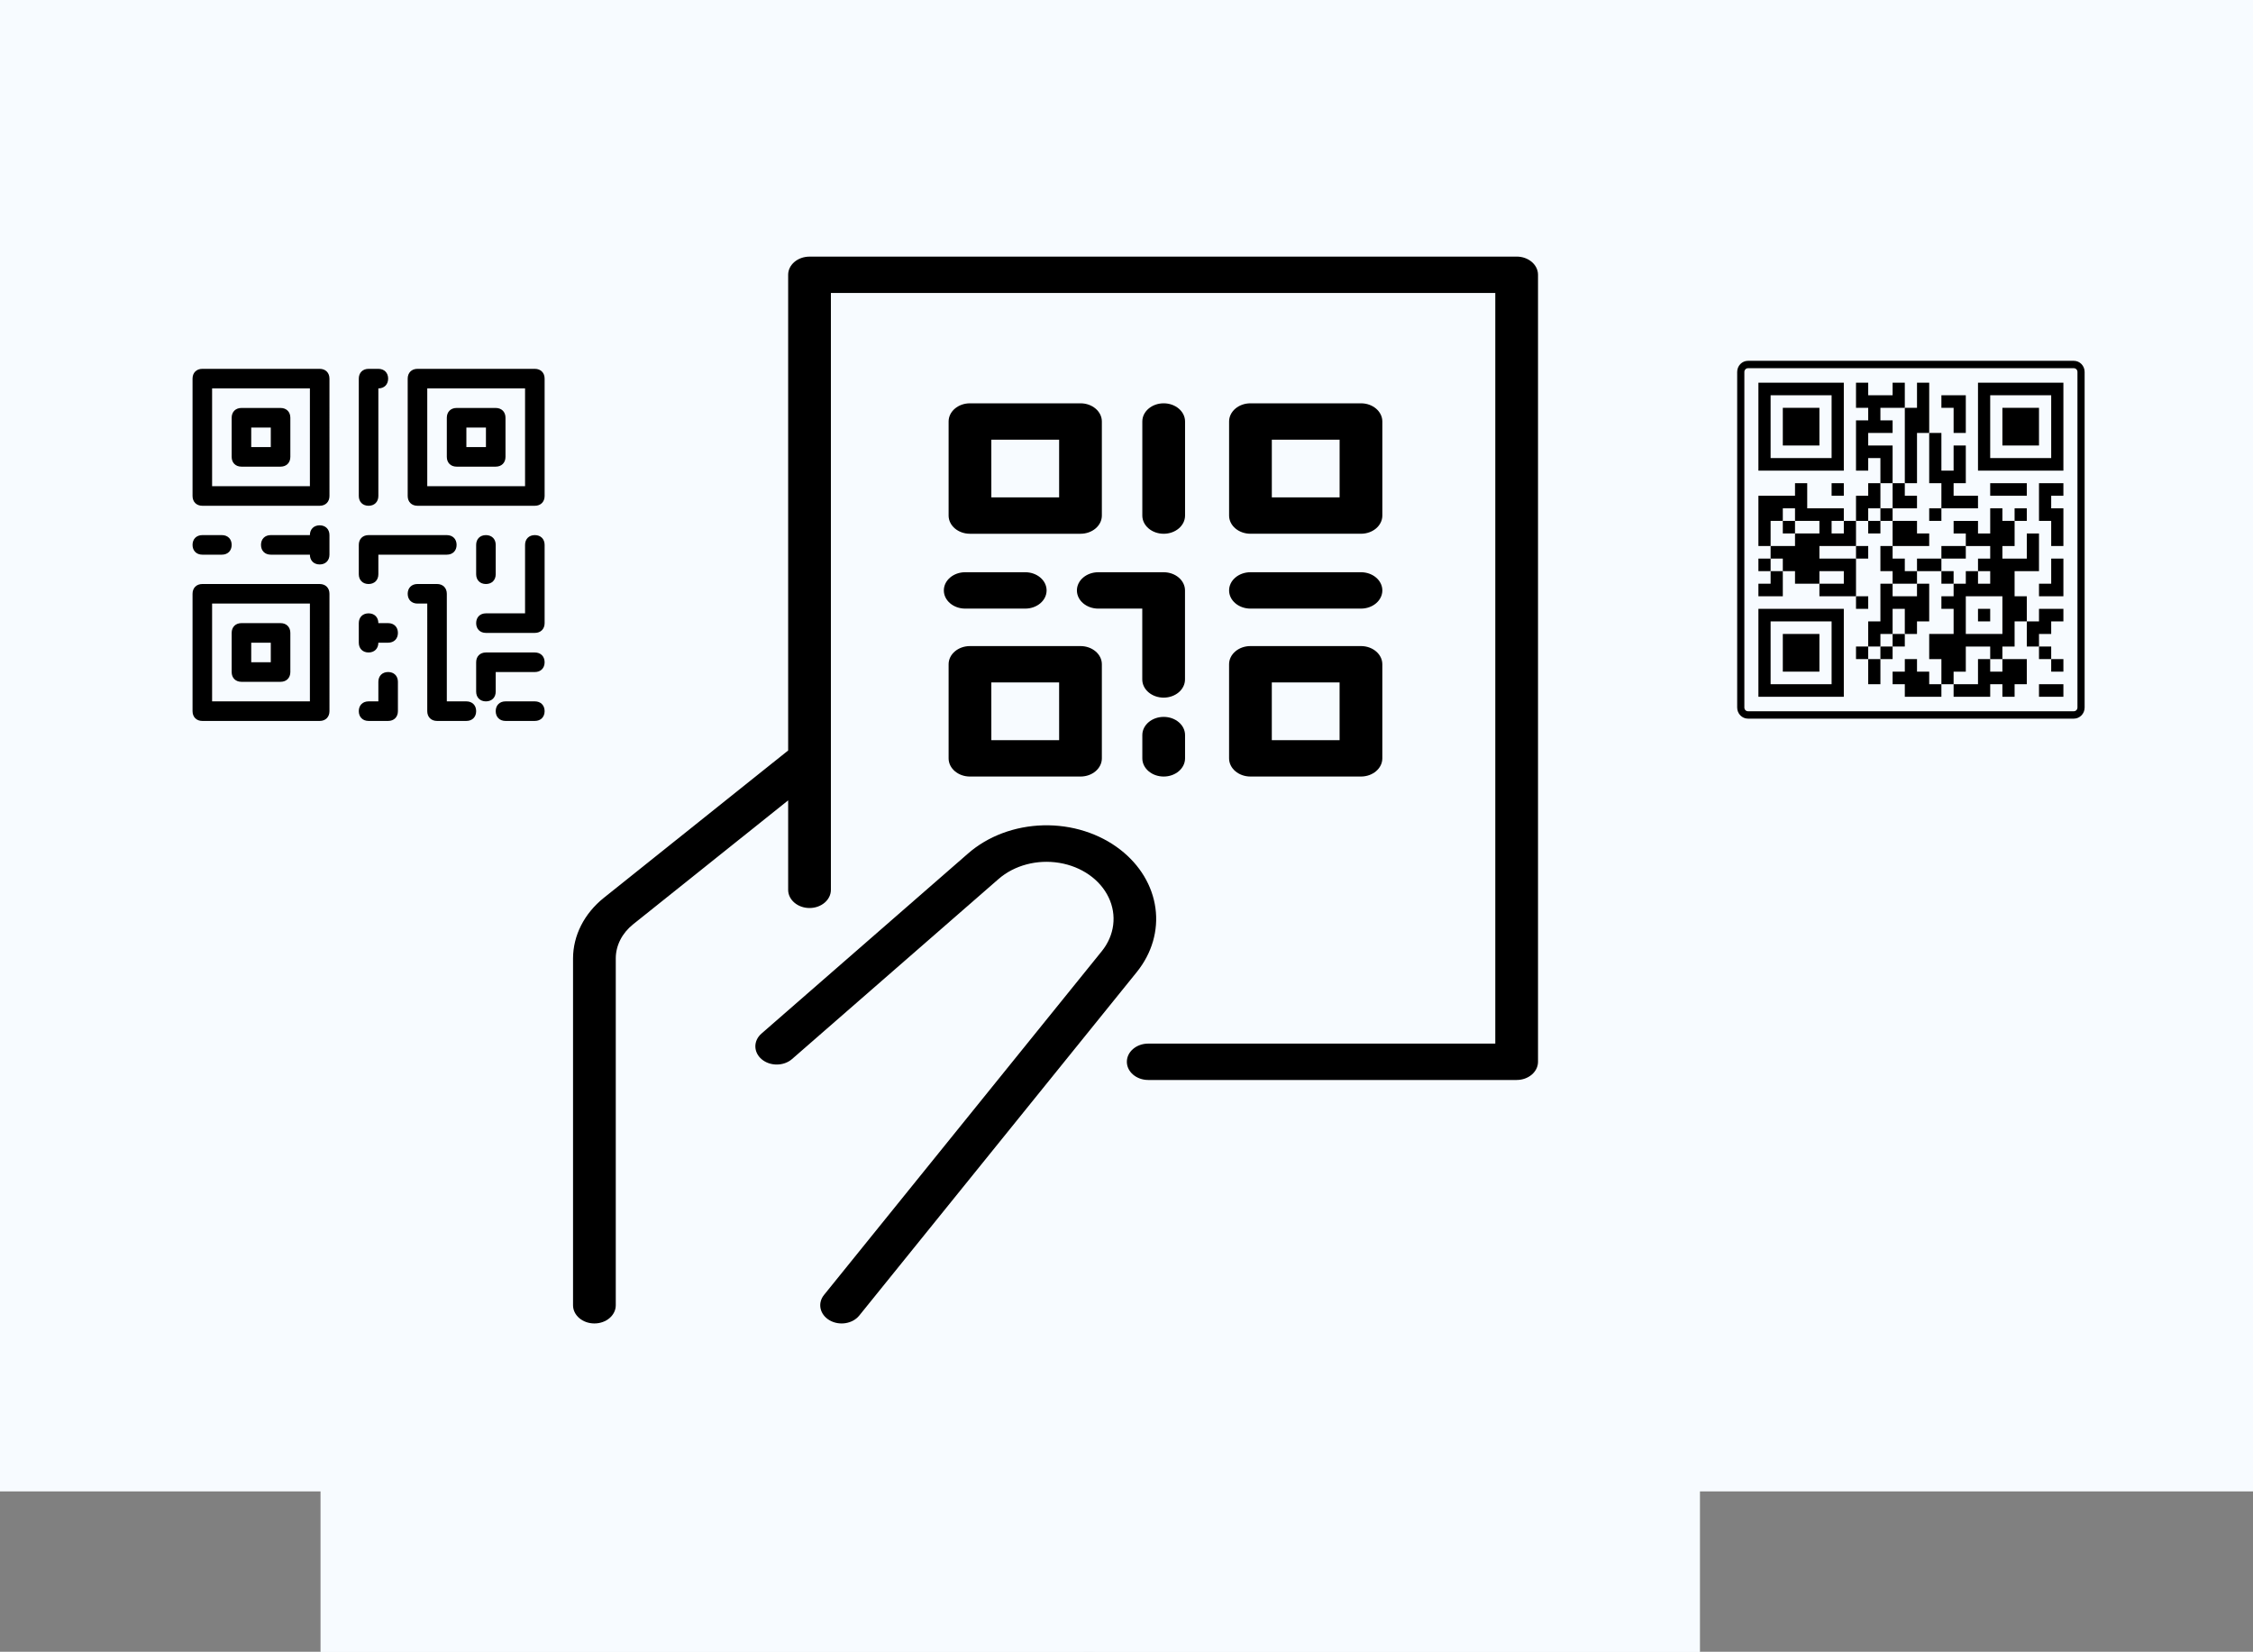 <svg width="281" height="206" viewBox="0 0 281 206" fill="none" xmlns="http://www.w3.org/2000/svg">
<rect x="0" y="0" width="281" height="206" fill="#808080" stroke="none"/>
<rect width="281" height="186" fill="#F7FBFF"/>
<g clip-path="url(#clip0_420_18)">
<path d="M39.872 46H25.235C24.503 46 24.015 46.488 24.015 47.22V61.857C24.015 62.589 24.503 63.077 25.235 63.077H39.872C40.604 63.077 41.092 62.589 41.092 61.857L41.091 47.22C41.091 46.488 40.604 46 39.872 46H39.872ZM38.652 60.637H26.454V48.439H38.652V60.637ZM30.114 58.198H34.993C35.725 58.198 36.213 57.71 36.213 56.978V52.099C36.213 51.367 35.725 50.879 34.993 50.879H30.114C29.382 50.879 28.894 51.367 28.894 52.099V56.978C28.894 57.71 29.382 58.198 30.114 58.198ZM31.334 53.319H33.773V55.758H31.334V53.319ZM39.872 72.835H25.235C24.503 72.835 24.015 73.323 24.015 74.055V88.692C24.015 89.424 24.503 89.912 25.235 89.912H39.872C40.604 89.912 41.092 89.424 41.092 88.692L41.091 74.055C41.091 73.323 40.604 72.835 39.872 72.835L39.872 72.835ZM38.652 87.472H26.454V75.274H38.652V87.472ZM30.114 85.032H34.993C35.725 85.032 36.213 84.544 36.213 83.812V78.933C36.213 78.201 35.725 77.713 34.993 77.713H30.114C29.382 77.713 28.894 78.201 28.894 78.933V83.812C28.894 84.545 29.382 85.032 30.114 85.032ZM31.334 80.154H33.773V82.593H31.334V80.154ZM66.706 46H52.069C51.337 46 50.849 46.488 50.849 47.22V61.857C50.849 62.589 51.337 63.077 52.069 63.077H66.706C67.438 63.077 67.926 62.589 67.926 61.857V47.22C67.926 46.488 67.438 46 66.706 46ZM65.487 60.637H53.289V48.439H65.487V60.637ZM56.948 58.198H61.827C62.559 58.198 63.047 57.71 63.047 56.978V52.099C63.047 51.367 62.559 50.879 61.827 50.879H56.948C56.216 50.879 55.728 51.367 55.728 52.099V56.978C55.728 57.71 56.216 58.198 56.948 58.198ZM58.168 53.319H60.608V55.758H58.168V53.319ZM24.015 67.956C24.015 67.224 24.503 66.736 25.234 66.736H27.674C28.406 66.736 28.894 67.224 28.894 67.956C28.894 68.688 28.406 69.175 27.674 69.175H25.234C24.503 69.175 24.015 68.688 24.015 67.956ZM49.629 78.933C49.629 79.665 49.141 80.153 48.41 80.153H47.19C47.19 80.885 46.702 81.373 45.97 81.373C45.238 81.373 44.75 80.885 44.75 80.153V77.714C44.75 76.982 45.238 76.494 45.97 76.494C46.702 76.494 47.19 76.982 47.19 77.714H48.41C49.141 77.714 49.629 78.202 49.629 78.933ZM44.75 71.615V67.956C44.75 67.224 45.238 66.736 45.97 66.736H55.728C56.46 66.736 56.948 67.224 56.948 67.956C56.948 68.688 56.46 69.175 55.728 69.175H47.19V71.615C47.19 72.347 46.702 72.835 45.97 72.835C45.238 72.835 44.75 72.347 44.75 71.615ZM44.75 61.857V47.22C44.75 46.488 45.238 46 45.97 46H47.19C47.922 46 48.41 46.488 48.41 47.22C48.41 47.952 47.922 48.44 47.19 48.44V61.857C47.19 62.589 46.702 63.077 45.97 63.077C45.238 63.076 44.75 62.589 44.75 61.857V61.857ZM67.926 67.956V77.714C67.926 78.445 67.438 78.933 66.706 78.933H60.608C59.876 78.933 59.388 78.445 59.388 77.714C59.388 76.982 59.876 76.494 60.608 76.494H65.487V67.955C65.487 67.223 65.975 66.735 66.707 66.735C67.438 66.736 67.926 67.224 67.926 67.956ZM67.926 82.593C67.926 83.325 67.438 83.813 66.706 83.813H61.827V86.252C61.827 86.984 61.339 87.472 60.607 87.472C59.875 87.472 59.387 86.984 59.387 86.252V82.593C59.387 81.861 59.875 81.373 60.607 81.373H66.706C67.438 81.373 67.926 81.861 67.926 82.593ZM41.091 66.736V69.175C41.091 69.907 40.603 70.395 39.871 70.395C39.139 70.395 38.651 69.907 38.651 69.175H33.772C33.04 69.175 32.552 68.687 32.552 67.955C32.552 67.223 33.04 66.735 33.772 66.735H38.651C38.651 66.003 39.139 65.515 39.871 65.515C40.603 65.516 41.091 66.004 41.091 66.736ZM49.629 85.032V88.691C49.629 89.423 49.141 89.911 48.41 89.911H45.97C45.238 89.911 44.75 89.423 44.75 88.691C44.75 87.959 45.238 87.471 45.97 87.471H47.19V85.032C47.19 84.3 47.678 83.812 48.41 83.812C49.141 83.812 49.629 84.3 49.629 85.032ZM59.387 88.691C59.387 89.423 58.899 89.911 58.167 89.911H54.508C53.776 89.911 53.288 89.423 53.288 88.691L53.289 75.274H52.069C51.337 75.274 50.849 74.786 50.849 74.054C50.849 73.322 51.337 72.834 52.069 72.834H54.508C55.24 72.834 55.728 73.322 55.728 74.054V87.471H58.167C58.9 87.472 59.387 87.959 59.387 88.691H59.387ZM67.926 88.691C67.926 89.423 67.438 89.911 66.706 89.911H63.047C62.315 89.911 61.827 89.423 61.827 88.691C61.827 87.959 62.315 87.471 63.047 87.471H66.706C67.438 87.472 67.926 87.959 67.926 88.691ZM59.387 71.615V67.956C59.387 67.224 59.875 66.736 60.607 66.736C61.339 66.736 61.827 67.224 61.827 67.956V71.615C61.827 72.347 61.339 72.835 60.607 72.835C59.875 72.835 59.387 72.347 59.387 71.615Z" fill="black"/>
</g>
<path d="M134.762 50.299H120.977C119.505 50.299 118.313 51.315 118.313 52.567V64.3V64.299C118.313 65.552 119.505 66.568 120.977 66.568H134.762C136.233 66.568 137.426 65.552 137.426 64.299V52.567C137.426 51.315 136.233 50.299 134.762 50.299V50.299ZM132.098 62.032H123.643L123.641 54.835H132.097L132.098 62.032Z" fill="black"/>
<path d="M155.961 66.566H169.744C171.216 66.566 172.409 65.55 172.409 64.298V52.568C172.409 51.315 171.216 50.299 169.744 50.299H155.961C154.489 50.299 153.296 51.315 153.296 52.568V64.301V64.299C153.297 65.551 154.491 66.566 155.961 66.566V66.566ZM158.625 54.833H167.08V62.03H158.625V54.833Z" fill="black"/>
<path d="M134.762 80.576H120.977C119.505 80.576 118.313 81.591 118.313 82.843V94.579C118.313 95.83 119.505 96.846 120.977 96.846H134.762C136.233 96.846 137.426 95.83 137.426 94.579V82.843C137.426 81.591 136.233 80.576 134.762 80.576ZM132.098 92.31H123.643L123.641 85.112H132.097L132.098 92.31Z" fill="black"/>
<path d="M153.294 94.578C153.294 95.829 154.487 96.845 155.959 96.845H169.741C171.213 96.845 172.407 95.829 172.407 94.578V82.843C172.407 81.591 171.213 80.575 169.741 80.575H155.959C154.487 80.575 153.294 81.591 153.294 82.843V94.578ZM158.623 85.111H167.077V92.309H158.623V85.111Z" fill="black"/>
<path d="M147.803 64.298V52.567C147.803 51.314 146.609 50.299 145.137 50.299C143.667 50.299 142.473 51.314 142.473 52.567V64.3V64.299C142.473 65.552 143.667 66.568 145.137 66.568C146.609 66.568 147.803 65.552 147.803 64.299V64.298Z" fill="black"/>
<path d="M155.961 75.902H169.744C171.216 75.902 172.409 74.887 172.409 73.634C172.409 72.382 171.216 71.366 169.744 71.366H155.961C154.489 71.366 153.296 72.382 153.296 73.634C153.296 74.887 154.489 75.902 155.961 75.902Z" fill="black"/>
<path d="M145.138 89.407C143.667 89.407 142.474 90.422 142.474 91.675V94.578C142.474 95.83 143.667 96.846 145.138 96.846C146.61 96.846 147.803 95.83 147.803 94.578V91.675C147.803 90.422 146.61 89.407 145.138 89.407Z" fill="black"/>
<path d="M134.315 73.634C134.315 74.887 135.508 75.903 136.98 75.903H142.467V84.738V84.737C142.467 85.99 143.66 87.005 145.132 87.005C146.603 87.005 147.796 85.99 147.796 84.737V73.634C147.796 72.383 146.603 71.367 145.132 71.367H136.98C135.508 71.367 134.315 72.383 134.315 73.634L134.315 73.634Z" fill="black"/>
<path d="M120.383 75.902H127.869C129.341 75.902 130.534 74.887 130.534 73.634C130.534 72.382 129.341 71.366 127.869 71.366H120.383C118.911 71.366 117.719 72.382 117.719 73.634C117.719 74.887 118.911 75.902 120.383 75.902Z" fill="black"/>
<path d="M189.161 32.005H100.967C99.495 32.005 98.301 33.019 98.301 34.272V93.595L75.313 111.971C72.866 113.934 71.476 116.669 71.471 119.531V162.786C71.471 164.039 72.664 165.054 74.136 165.054C75.607 165.054 76.8 164.039 76.8 162.786V119.526C76.803 117.916 77.586 116.379 78.963 115.275L98.301 99.817V110.975C98.301 112.227 99.495 113.243 100.967 113.243C102.437 113.243 103.631 112.227 103.631 110.975V36.536H186.496V130.153H143.209C141.738 130.153 140.545 131.169 140.545 132.421C140.545 133.673 141.738 134.689 143.209 134.689H189.16C190.632 134.689 191.825 133.673 191.825 132.421V34.267C191.825 33.015 190.632 32 189.16 32L189.161 32.005Z" fill="black"/>
<path d="M139.736 105.974C137.117 103.933 133.667 102.842 130.118 102.931C126.569 103.021 123.2 104.284 120.728 106.453L94.971 128.905C93.941 129.802 93.959 131.239 95.012 132.116C96.065 132.992 97.753 132.977 98.784 132.081L124.545 109.622C126.514 107.908 129.365 107.153 132.129 107.613C134.894 108.073 137.201 109.686 138.265 111.906C139.331 114.125 139.013 116.652 137.418 118.628L102.772 161.5C101.938 162.533 102.246 163.946 103.459 164.656C104.672 165.366 106.332 165.104 107.166 164.072L141.806 121.2V121.199C143.672 118.874 144.491 116.054 144.11 113.257C143.73 110.46 142.177 107.874 139.736 105.974L139.736 105.974Z" fill="black"/>
<path d="M48.784 196.504C48.477 196.639 48.156 196.74 47.823 196.808C47.492 196.877 47.145 196.913 46.782 196.913C45.704 196.913 44.85 196.658 44.219 196.145C43.587 195.631 43.273 194.934 43.273 194.057C43.273 193.177 43.587 192.481 44.219 191.969C44.85 191.454 45.704 191.197 46.782 191.197C47.145 191.197 47.492 191.233 47.823 191.302C48.156 191.37 48.477 191.471 48.784 191.606V192.745C48.473 192.568 48.167 192.437 47.867 192.353C47.566 192.268 47.249 192.226 46.916 192.226C46.321 192.226 45.852 192.39 45.513 192.716C45.172 193.039 45.002 193.486 45.002 194.057C45.002 194.626 45.172 195.073 45.513 195.399C45.852 195.722 46.321 195.884 46.916 195.884C47.249 195.884 47.566 195.844 47.867 195.761C48.167 195.677 48.473 195.545 48.784 195.365V196.504Z" fill="black"/>
<path d="M53.707 193.8C53.568 193.747 53.431 193.707 53.295 193.681C53.163 193.654 53.029 193.639 52.894 193.639C52.494 193.639 52.187 193.749 51.972 193.968C51.757 194.186 51.65 194.496 51.65 194.901V196.807H50.099V192.673H51.65V193.352C51.848 193.082 52.076 192.886 52.334 192.762C52.594 192.635 52.905 192.572 53.266 192.572C53.318 192.572 53.375 192.575 53.434 192.58C53.496 192.584 53.586 192.591 53.702 192.602L53.707 193.8Z" fill="black"/>
<path d="M59.327 194.728V195.107H55.694C55.733 195.417 55.864 195.65 56.09 195.803C56.314 195.959 56.63 196.036 57.037 196.036C57.364 196.036 57.697 195.995 58.038 195.913C58.381 195.829 58.733 195.704 59.094 195.538V196.554C58.727 196.673 58.36 196.761 57.993 196.82C57.627 196.881 57.26 196.913 56.893 196.913C56.013 196.913 55.329 196.723 54.841 196.343C54.355 195.964 54.112 195.431 54.112 194.745C54.112 194.07 54.352 193.54 54.831 193.154C55.309 192.766 55.967 192.572 56.804 192.572C57.567 192.572 58.178 192.769 58.638 193.163C59.096 193.554 59.327 194.076 59.327 194.728L59.327 194.728ZM57.73 194.289C57.73 194.039 57.644 193.838 57.473 193.686C57.301 193.532 57.076 193.454 56.799 193.454C56.498 193.454 56.254 193.525 56.065 193.669C55.877 193.812 55.759 194.019 55.713 194.289H57.73Z" fill="black"/>
<path d="M62.678 194.947C62.353 194.947 62.109 194.994 61.945 195.086C61.782 195.179 61.702 195.317 61.702 195.5C61.702 195.668 61.767 195.801 61.9 195.896C62.031 195.989 62.214 196.036 62.445 196.036C62.739 196.036 62.986 195.947 63.184 195.77C63.385 195.59 63.486 195.367 63.486 195.099V194.947L62.678 194.947ZM65.047 194.449V196.808H63.486V196.196C63.278 196.447 63.042 196.629 62.782 196.744C62.521 196.856 62.204 196.913 61.831 196.913C61.328 196.913 60.92 196.79 60.606 196.542C60.292 196.292 60.136 195.967 60.136 195.567C60.136 195.084 60.33 194.73 60.72 194.504C61.113 194.276 61.729 194.162 62.569 194.162H63.486V194.057C63.486 193.849 63.388 193.697 63.194 193.601C62.998 193.503 62.696 193.454 62.287 193.454C61.952 193.454 61.642 193.482 61.355 193.538C61.07 193.595 60.806 193.679 60.562 193.791V192.783C60.891 192.715 61.223 192.664 61.558 192.627C61.895 192.591 62.232 192.572 62.569 192.572C63.444 192.572 64.076 192.72 64.462 193.015C64.852 193.308 65.047 193.786 65.047 194.449L65.047 194.449Z" fill="black"/>
<path d="M68.191 191.501V192.673H69.792V193.618H68.191V195.373C68.191 195.565 68.236 195.694 68.325 195.761C68.414 195.829 68.59 195.863 68.855 195.863H69.653V196.808H68.325C67.71 196.808 67.274 196.7 67.016 196.483C66.761 196.263 66.635 195.894 66.635 195.373V193.618H65.866V192.673H66.635V191.501H68.191Z" fill="black"/>
<path d="M75.59 194.728V195.107H71.957C71.996 195.417 72.128 195.65 72.353 195.803C72.578 195.959 72.894 196.036 73.3 196.036C73.627 196.036 73.96 195.995 74.301 195.913C74.644 195.829 74.996 195.704 75.357 195.538V196.554C74.99 196.673 74.623 196.761 74.257 196.82C73.89 196.881 73.523 196.913 73.156 196.913C72.276 196.913 71.592 196.723 71.104 196.343C70.618 195.964 70.376 195.431 70.376 194.745C70.376 194.07 70.615 193.54 71.094 193.154C71.573 192.766 72.231 192.572 73.067 192.572C73.83 192.572 74.441 192.769 74.901 193.163C75.359 193.554 75.59 194.076 75.59 194.728L75.59 194.728ZM73.994 194.289C73.994 194.039 73.907 193.838 73.736 193.686C73.564 193.532 73.34 193.454 73.062 193.454C72.761 193.454 72.517 193.525 72.328 193.669C72.14 193.812 72.022 194.019 71.977 194.289H73.994Z" fill="black"/>
<path d="M80.067 193.277V191.062H81.628V196.807H80.067V196.208C79.855 196.453 79.621 196.632 79.363 196.744C79.105 196.856 78.805 196.913 78.466 196.913C77.867 196.913 77.376 196.71 76.994 196.305C76.609 195.9 76.419 195.381 76.419 194.745C76.419 194.106 76.609 193.584 76.994 193.179C77.376 192.774 77.867 192.572 78.466 192.572C78.803 192.572 79.1 192.63 79.358 192.745C79.618 192.861 79.855 193.038 80.067 193.276V193.277ZM79.046 195.955C79.375 195.955 79.628 195.853 79.804 195.647C79.979 195.44 80.067 195.139 80.067 194.745C80.067 194.351 79.979 194.052 79.804 193.846C79.628 193.638 79.375 193.534 79.046 193.534C78.715 193.534 78.462 193.638 78.287 193.846C78.111 194.052 78.025 194.351 78.025 194.745C78.025 195.139 78.111 195.44 78.287 195.647C78.462 195.853 78.715 195.955 79.046 195.955Z" fill="black"/>
<path d="M88.799 195.955C89.132 195.955 89.386 195.853 89.562 195.647C89.736 195.44 89.824 195.139 89.824 194.745C89.824 194.351 89.736 194.052 89.562 193.846C89.386 193.638 89.132 193.534 88.799 193.534C88.464 193.534 88.209 193.638 88.03 193.846C87.854 194.055 87.767 194.354 87.767 194.745C87.767 195.136 87.854 195.435 88.03 195.643C88.209 195.852 88.464 195.955 88.799 195.955V195.955ZM87.767 193.276C87.982 193.038 88.219 192.861 88.476 192.745C88.737 192.63 89.036 192.572 89.373 192.572C89.974 192.572 90.466 192.774 90.85 193.179C91.233 193.584 91.425 194.106 91.425 194.745C91.425 195.381 91.233 195.9 90.85 196.305C90.466 196.71 89.974 196.913 89.373 196.913C89.036 196.913 88.737 196.856 88.476 196.744C88.219 196.629 87.982 196.451 87.767 196.208V196.807H86.216V191.062H87.767V193.276Z" fill="black"/>
<path d="M91.935 192.673H93.486L94.794 195.479L95.905 192.673H97.456L95.414 197.2C95.208 197.658 94.969 197.978 94.695 198.162C94.42 198.347 94.061 198.44 93.615 198.44H92.713V197.571H93.198C93.462 197.571 93.654 197.534 93.773 197.462C93.895 197.391 93.989 197.264 94.056 197.082L94.101 196.968L91.935 192.673Z" fill="black"/>
<path d="M100.97 191.298H102.571L103.691 195.302L104.801 191.298H106.412L107.523 195.302L108.638 191.298H110.229L108.702 196.808H106.774L105.599 192.618L104.44 196.808H102.512L100.97 191.298Z" fill="black"/>
<path d="M113.428 194.947C113.103 194.947 112.859 194.994 112.695 195.086C112.532 195.179 112.452 195.317 112.452 195.5C112.452 195.668 112.517 195.801 112.65 195.896C112.781 195.989 112.963 196.036 113.195 196.036C113.489 196.036 113.735 195.947 113.934 195.77C114.134 195.59 114.236 195.367 114.236 195.099V194.947L113.428 194.947ZM115.797 194.449V196.808H114.236V196.196C114.028 196.447 113.792 196.629 113.532 196.744C113.271 196.856 112.954 196.913 112.581 196.913C112.078 196.913 111.67 196.79 111.356 196.542C111.042 196.292 110.885 195.967 110.885 195.567C110.885 195.084 111.08 194.73 111.47 194.504C111.863 194.276 112.479 194.162 113.319 194.162H114.236V194.057C114.236 193.849 114.138 193.697 113.944 193.601C113.748 193.503 113.445 193.454 113.037 193.454C112.702 193.454 112.392 193.482 112.105 193.538C111.82 193.595 111.556 193.679 111.312 193.791V192.783C111.641 192.715 111.973 192.664 112.308 192.627C112.645 192.591 112.982 192.572 113.319 192.572C114.194 192.572 114.826 192.72 115.212 193.015C115.602 193.308 115.797 193.786 115.797 194.449L115.797 194.449Z" fill="black"/>
<path d="M122.128 194.289V196.808H120.567V194.888C120.567 194.525 120.557 194.276 120.537 194.141C120.517 194.006 120.484 193.907 120.438 193.842C120.378 193.757 120.295 193.692 120.19 193.644C120.087 193.596 119.969 193.572 119.838 193.572C119.513 193.572 119.259 193.679 119.075 193.892C118.889 194.103 118.797 194.398 118.797 194.774V196.807H117.246V191.062H118.797V193.277C119.031 193.038 119.279 192.861 119.541 192.745C119.805 192.63 120.096 192.572 120.413 192.572C120.974 192.572 121.401 192.72 121.692 193.015C121.982 193.308 122.128 193.732 122.128 194.289V194.289Z" fill="black"/>
<path d="M123.569 192.673H125.12V196.808H123.569V192.673ZM123.569 191.062H125.12V192.142H123.569V191.062Z" fill="black"/>
<path d="M129.915 193.277V191.062H131.476V196.807H129.915V196.208C129.703 196.453 129.468 196.632 129.211 196.744C128.953 196.856 128.653 196.913 128.314 196.913C127.715 196.913 127.224 196.71 126.842 196.305C126.457 195.9 126.267 195.381 126.267 194.745C126.267 194.106 126.457 193.584 126.842 193.179C127.224 192.774 127.715 192.572 128.314 192.572C128.651 192.572 128.948 192.63 129.206 192.745C129.466 192.861 129.703 193.038 129.915 193.276V193.277ZM128.893 195.955C129.223 195.955 129.476 195.853 129.652 195.647C129.827 195.44 129.914 195.139 129.914 194.745C129.914 194.351 129.827 194.052 129.652 193.846C129.476 193.638 129.223 193.534 128.893 193.534C128.563 193.534 128.31 193.638 128.135 193.846C127.959 194.052 127.872 194.351 127.872 194.745C127.872 195.139 127.959 195.44 128.135 195.647C128.31 195.853 128.563 195.955 128.893 195.955Z" fill="black"/>
<path d="M136.133 191.298H137.799V196.808H136.133V191.298Z" fill="black"/>
<path d="M139.368 191.062H140.919V196.807H139.368V191.062Z" fill="black"/>
<path d="M147.295 194.289V196.808H145.734V194.888C145.734 194.525 145.724 194.276 145.704 194.141C145.684 194.006 145.651 193.907 145.605 193.842C145.546 193.757 145.463 193.692 145.357 193.644C145.254 193.596 145.137 193.572 145.005 193.572C144.681 193.572 144.427 193.679 144.242 193.892C144.056 194.103 143.965 194.398 143.965 194.774V196.807H142.413V191.062H143.965V193.277C144.199 193.038 144.447 192.861 144.708 192.745C144.972 192.63 145.263 192.572 145.58 192.572C146.142 192.572 146.568 192.72 146.859 193.015C147.149 193.308 147.295 193.732 147.295 194.289V194.289Z" fill="black"/>
<path d="M150.911 194.947C150.586 194.947 150.342 194.994 150.177 195.086C150.015 195.179 149.935 195.317 149.935 195.5C149.935 195.668 150 195.801 150.133 195.896C150.264 195.989 150.446 196.036 150.678 196.036C150.972 196.036 151.218 195.947 151.417 195.77C151.617 195.59 151.719 195.367 151.719 195.099V194.947L150.911 194.947ZM153.28 194.449V196.808H151.719V196.196C151.511 196.447 151.275 196.629 151.015 196.744C150.754 196.856 150.436 196.913 150.063 196.913C149.56 196.913 149.153 196.79 148.839 196.542C148.524 196.292 148.368 195.967 148.368 195.567C148.368 195.084 148.563 194.73 148.953 194.504C149.346 194.276 149.962 194.162 150.802 194.162H151.719V194.057C151.719 193.849 151.621 193.697 151.426 193.601C151.231 193.503 150.928 193.454 150.519 193.454C150.185 193.454 149.875 193.482 149.588 193.538C149.303 193.595 149.039 193.679 148.795 193.791V192.783C149.124 192.715 149.456 192.664 149.791 192.627C150.128 192.591 150.465 192.572 150.802 192.572C151.677 192.572 152.309 192.72 152.695 193.015C153.084 193.308 153.28 193.786 153.28 194.449L153.28 194.449Z" fill="black"/>
<path d="M159.23 193.361C159.425 193.106 159.658 192.91 159.929 192.775C160.199 192.64 160.497 192.572 160.821 192.572C161.379 192.572 161.804 192.72 162.095 193.015C162.389 193.308 162.536 193.732 162.536 194.289V196.808H160.975V194.652V194.555C160.978 194.519 160.98 194.468 160.98 194.403C160.98 194.111 160.928 193.9 160.826 193.77C160.727 193.638 160.565 193.572 160.341 193.572C160.046 193.572 159.818 193.676 159.657 193.884C159.494 194.09 159.411 194.388 159.409 194.778V196.807H157.848V194.652C157.848 194.194 157.8 193.9 157.709 193.77C157.616 193.638 157.451 193.572 157.213 193.572C156.916 193.572 156.685 193.676 156.524 193.884C156.362 194.09 156.281 194.386 156.281 194.774V196.807H154.72V192.673H156.281V193.277C156.472 193.044 156.69 192.867 156.936 192.749C157.183 192.631 157.456 192.572 157.753 192.572C158.09 192.572 158.388 192.642 158.646 192.779C158.903 192.917 159.098 193.111 159.23 193.361L159.23 193.361Z" fill="black"/>
<path d="M167.146 191.298H169.267L170.744 194.247L172.226 191.298H174.347V196.808H172.766V192.774L171.274 195.749H170.219L168.727 192.774V196.808H167.146V191.298Z" fill="black"/>
<path d="M176.074 195.377H177.635V196.808H176.074V195.377Z" fill="black"/>
<path d="M184.82 193.741C185.17 193.741 185.421 193.686 185.574 193.576C185.725 193.464 185.802 193.281 185.802 193.028C185.802 192.778 185.725 192.599 185.574 192.492C185.421 192.382 185.17 192.327 184.82 192.327H184.117V193.741L184.82 193.741ZM184.117 194.724V196.808H182.451V191.298H184.999C185.851 191.298 186.476 191.42 186.872 191.665C187.271 191.908 187.472 192.292 187.472 192.817C187.472 193.183 187.368 193.482 187.16 193.715C186.954 193.949 186.644 194.12 186.228 194.23C186.456 194.275 186.659 194.377 186.838 194.534C187.018 194.689 187.202 194.925 187.388 195.242L188.295 196.808H186.515L185.727 195.437C185.569 195.161 185.406 194.975 185.242 194.875C185.079 194.774 184.862 194.724 184.592 194.724L184.117 194.724Z" fill="black"/>
<path d="M189.22 192.673H190.772V196.808H189.22V192.673ZM189.22 191.062H190.772V192.142H189.22V191.062Z" fill="black"/>
<path d="M195.457 191.062V191.931H194.599C194.381 191.931 194.228 191.965 194.138 192.032C194.052 192.1 194.01 192.218 194.01 192.386V192.673H195.338V193.618H194.01V196.807H192.458V193.618H191.685V192.673H192.458V192.386C192.458 191.937 192.604 191.604 192.899 191.387C193.193 191.17 193.65 191.062 194.272 191.062L195.457 191.062Z" fill="black"/>
<path d="M198.304 194.947C197.98 194.947 197.736 194.994 197.571 195.086C197.408 195.179 197.328 195.317 197.328 195.5C197.328 195.668 197.394 195.801 197.526 195.896C197.657 195.989 197.84 196.036 198.071 196.036C198.365 196.036 198.612 195.947 198.81 195.77C199.011 195.59 199.112 195.367 199.112 195.099V194.947L198.304 194.947ZM200.673 194.449V196.808H199.112V196.196C198.904 196.447 198.669 196.629 198.408 196.744C198.147 196.856 197.83 196.913 197.457 196.913C196.954 196.913 196.546 196.79 196.232 196.542C195.918 196.292 195.762 195.967 195.762 195.567C195.762 195.084 195.956 194.73 196.346 194.504C196.739 194.276 197.355 194.162 198.195 194.162H199.112V194.057C199.112 193.849 199.014 193.697 198.82 193.601C198.624 193.503 198.322 193.454 197.913 193.454C197.578 193.454 197.268 193.482 196.981 193.538C196.696 193.595 196.432 193.679 196.188 193.791V192.783C196.517 192.715 196.85 192.664 197.184 192.627C197.521 192.591 197.858 192.572 198.195 192.572C199.07 192.572 199.702 192.72 200.089 193.015C200.478 193.308 200.673 193.786 200.673 194.449L200.673 194.449Z" fill="black"/>
<path d="M202.123 192.673H203.675V196.808H202.123V192.673ZM202.123 191.062H203.675V192.142H202.123V191.062Z" fill="black"/>
<path d="M46.772 198.622V199.491H45.914C45.696 199.491 45.543 199.524 45.453 199.592C45.367 199.659 45.325 199.778 45.325 199.946V200.233H46.653V201.178H45.325V204.367H43.773V201.178H43V200.233H43.773V199.946C43.773 199.497 43.919 199.164 44.214 198.946C44.508 198.73 44.965 198.622 45.587 198.622L46.772 198.622Z" fill="black"/>
<path d="M51.053 201.359C50.914 201.307 50.776 201.267 50.641 201.241C50.509 201.214 50.375 201.199 50.24 201.199C49.84 201.199 49.532 201.309 49.318 201.528C49.102 201.745 48.996 202.055 48.996 202.46V204.367H47.444V200.233H48.996V200.912C49.194 200.642 49.422 200.446 49.68 200.322C49.94 200.195 50.251 200.132 50.612 200.132C50.664 200.132 50.721 200.135 50.78 200.14C50.842 200.143 50.931 200.151 51.048 200.161L51.053 201.359Z" fill="black"/>
<path d="M54.135 201.077C53.79 201.077 53.527 201.182 53.346 201.393C53.164 201.604 53.074 201.908 53.074 202.304C53.074 202.701 53.164 203.005 53.346 203.216C53.527 203.424 53.79 203.528 54.135 203.528C54.472 203.528 54.729 203.424 54.908 203.216C55.089 203.005 55.18 202.701 55.18 202.304C55.18 201.908 55.089 201.604 54.908 201.393C54.729 201.182 54.472 201.077 54.135 201.077ZM54.135 200.132C54.97 200.132 55.623 200.325 56.092 200.71C56.561 201.093 56.796 201.624 56.796 202.304C56.796 202.982 56.561 203.514 56.092 203.899C55.623 204.282 54.97 204.473 54.135 204.473C53.294 204.473 52.639 204.282 52.167 203.899C51.694 203.514 51.458 202.982 51.458 202.304C51.458 201.624 51.694 201.092 52.167 200.71C52.639 200.325 53.294 200.132 54.135 200.132Z" fill="black"/>
<path d="M62.427 200.921C62.621 200.665 62.854 200.469 63.126 200.334C63.396 200.199 63.693 200.132 64.018 200.132C64.575 200.132 65 200.279 65.291 200.575C65.585 200.868 65.733 201.292 65.733 201.849V204.367H64.171V202.211V202.114C64.174 202.079 64.176 202.028 64.176 201.963C64.176 201.67 64.124 201.46 64.023 201.33C63.923 201.198 63.761 201.132 63.537 201.132C63.242 201.132 63.014 201.236 62.853 201.444C62.691 201.649 62.608 201.948 62.605 202.338V204.367H61.044V202.211C61.044 201.754 60.997 201.459 60.905 201.33C60.812 201.198 60.647 201.131 60.409 201.131C60.112 201.131 59.882 201.236 59.72 201.444C59.558 201.649 59.478 201.946 59.478 202.334V204.367H57.916V200.233H59.478V200.836C59.668 200.603 59.886 200.427 60.132 200.309C60.38 200.191 60.652 200.132 60.95 200.132C61.287 200.132 61.584 200.201 61.842 200.339C62.099 200.477 62.294 200.671 62.427 200.921L62.427 200.921Z" fill="black"/>
<path d="M71.969 199.06V200.233H73.57V201.178H71.969V202.933C71.969 203.125 72.013 203.254 72.103 203.321C72.192 203.389 72.368 203.422 72.633 203.422H73.431V204.367H72.103C71.488 204.367 71.052 204.26 70.794 204.043C70.539 203.823 70.413 203.454 70.413 202.933V201.178H69.644V200.233H70.413V199.06H71.969Z" fill="black"/>
<path d="M79.401 201.849V204.367H77.84V202.448C77.84 202.085 77.83 201.836 77.81 201.701C77.79 201.566 77.757 201.467 77.711 201.402C77.651 201.317 77.568 201.252 77.463 201.203C77.36 201.156 77.243 201.132 77.111 201.132C76.787 201.132 76.533 201.239 76.348 201.452C76.162 201.663 76.07 201.957 76.07 202.334V204.367H74.519V198.622H76.07V200.836C76.305 200.598 76.552 200.421 76.814 200.305C77.078 200.19 77.369 200.132 77.686 200.132C78.248 200.132 78.674 200.279 78.965 200.575C79.255 200.868 79.401 201.292 79.401 201.849V201.849Z" fill="black"/>
<path d="M85.69 202.288V202.667H82.057C82.096 202.977 82.228 203.209 82.453 203.363C82.677 203.518 82.993 203.595 83.4 203.595C83.727 203.595 84.06 203.555 84.401 203.473C84.744 203.389 85.096 203.264 85.457 203.098V204.114C85.09 204.232 84.723 204.321 84.356 204.38C83.99 204.441 83.623 204.473 83.256 204.473C82.376 204.473 81.692 204.283 81.204 203.903C80.718 203.524 80.475 202.991 80.475 202.304C80.475 201.629 80.715 201.1 81.194 200.714C81.672 200.326 82.33 200.132 83.167 200.132C83.93 200.132 84.541 200.329 85.001 200.722C85.459 201.114 85.69 201.636 85.69 202.288L85.69 202.288ZM84.094 201.849C84.094 201.599 84.007 201.397 83.836 201.246C83.664 201.092 83.439 201.014 83.162 201.014C82.861 201.014 82.617 201.085 82.428 201.229C82.24 201.372 82.122 201.579 82.076 201.849H84.094Z" fill="black"/>
<path d="M90.028 198.858H91.891L94.246 202.638V198.858H95.827V204.367H93.963L91.609 200.587V204.367H90.028V198.858Z" fill="black"/>
<path d="M99.701 201.077C99.357 201.077 99.094 201.182 98.913 201.393C98.731 201.604 98.641 201.908 98.641 202.304C98.641 202.701 98.731 203.005 98.913 203.216C99.094 203.424 99.357 203.528 99.701 203.528C100.038 203.528 100.296 203.424 100.475 203.216C100.655 203.005 100.747 202.701 100.747 202.304C100.747 201.908 100.655 201.604 100.475 201.393C100.296 201.182 100.038 201.077 99.701 201.077ZM99.701 200.132C100.536 200.132 101.189 200.325 101.659 200.71C102.128 201.093 102.363 201.624 102.363 202.304C102.363 202.982 102.128 203.514 101.659 203.899C101.189 204.282 100.536 204.473 99.701 204.473C98.861 204.473 98.206 204.282 97.734 203.899C97.26 203.514 97.025 202.982 97.025 202.304C97.025 201.624 97.26 201.092 97.734 200.71C98.206 200.325 98.861 200.132 99.701 200.132Z" fill="black"/>
<path d="M103.44 202.756V200.233H105.001V200.646C105.001 200.872 104.999 201.153 104.996 201.49C104.992 201.828 104.991 202.053 104.991 202.165C104.991 202.501 105.001 202.741 105.021 202.887C105.043 203.033 105.078 203.139 105.125 203.203C105.191 203.29 105.275 203.358 105.378 203.405C105.479 203.451 105.597 203.473 105.73 203.473C106.053 203.473 106.307 203.367 106.493 203.157C106.677 202.946 106.77 202.652 106.77 202.275V200.233H108.322V204.367H106.77V203.768C106.535 204.011 106.287 204.189 106.027 204.304C105.765 204.416 105.477 204.473 105.16 204.473C104.601 204.473 104.174 204.327 103.881 204.034C103.586 203.742 103.44 203.316 103.44 202.756V202.756Z" fill="black"/>
<path d="M114.699 201.849V204.367H113.138V202.439C113.138 202.083 113.128 201.836 113.108 201.701C113.089 201.566 113.055 201.467 113.009 201.402C112.95 201.317 112.867 201.252 112.761 201.203C112.659 201.156 112.541 201.132 112.41 201.132C112.085 201.132 111.831 201.239 111.646 201.452C111.46 201.663 111.369 201.957 111.369 202.334V204.367H109.817V200.233H111.369V200.836C111.603 200.598 111.851 200.421 112.112 200.305C112.376 200.19 112.667 200.132 112.985 200.132C113.546 200.132 113.972 200.28 114.263 200.575C114.553 200.868 114.699 201.292 114.699 201.849V201.849Z" fill="black"/>
<path d="M119.301 198.858H122.072C122.895 198.858 123.526 199.014 123.965 199.326C124.408 199.636 124.63 200.079 124.63 200.655C124.63 201.232 124.408 201.676 123.965 201.988C123.526 202.3 122.895 202.456 122.072 202.456H120.967V204.367H119.301V198.858ZM120.967 199.887V201.427H121.894C122.217 201.427 122.466 201.359 122.642 201.224C122.821 201.089 122.91 200.9 122.91 200.655C122.91 200.408 122.821 200.218 122.642 200.085C122.466 199.954 122.217 199.887 121.894 199.887L120.967 199.887Z" fill="black"/>
<path d="M129.35 201.359C129.212 201.307 129.074 201.267 128.939 201.241C128.807 201.214 128.673 201.199 128.538 201.199C128.137 201.199 127.83 201.309 127.616 201.528C127.4 201.745 127.294 202.055 127.294 202.46V204.367H125.742V200.233H127.294V200.912C127.492 200.642 127.72 200.446 127.978 200.322C128.238 200.195 128.549 200.132 128.909 200.132C128.961 200.132 129.018 200.135 129.078 200.14C129.14 200.143 129.229 200.151 129.346 200.161L129.35 201.359Z" fill="black"/>
<path d="M132.431 201.077C132.087 201.077 131.824 201.182 131.643 201.393C131.461 201.604 131.37 201.908 131.37 202.304C131.37 202.701 131.461 203.005 131.643 203.216C131.824 203.424 132.087 203.528 132.431 203.528C132.768 203.528 133.026 203.424 133.204 203.216C133.385 203.005 133.477 202.701 133.477 202.304C133.477 201.908 133.385 201.604 133.204 201.393C133.026 201.182 132.768 201.077 132.431 201.077ZM132.431 200.132C133.266 200.132 133.919 200.325 134.389 200.71C134.857 201.093 135.093 201.624 135.093 202.304C135.093 202.982 134.857 203.514 134.389 203.899C133.919 204.282 133.266 204.473 132.431 204.473C131.591 204.473 130.935 204.282 130.463 203.899C129.99 203.514 129.755 202.982 129.755 202.304C129.755 201.624 129.99 201.092 130.463 200.71C130.935 200.325 131.591 200.132 132.431 200.132Z" fill="black"/>
<path d="M136.224 200.233H137.775V204.291C137.775 204.845 137.618 205.268 137.304 205.561C136.993 205.853 136.541 206 135.946 206H135.178V205.131H135.451C135.744 205.131 135.946 205.074 136.055 204.962C136.167 204.849 136.224 204.626 136.224 204.291L136.224 200.233ZM136.224 198.622H137.775V199.702H136.224V198.622Z" fill="black"/>
<path d="M144.116 202.288V202.667H140.483C140.523 202.977 140.654 203.209 140.879 203.363C141.104 203.518 141.42 203.595 141.826 203.595C142.153 203.595 142.486 203.555 142.827 203.473C143.17 203.389 143.522 203.264 143.883 203.098V204.114C143.516 204.232 143.149 204.321 142.783 204.38C142.416 204.441 142.049 204.473 141.682 204.473C140.803 204.473 140.119 204.283 139.63 203.903C139.145 203.524 138.902 202.991 138.902 202.304C138.902 201.629 139.141 201.1 139.62 200.714C140.099 200.326 140.757 200.132 141.593 200.132C142.356 200.132 142.967 200.329 143.427 200.722C143.885 201.114 144.116 201.636 144.116 202.288L144.116 202.288ZM142.52 201.849C142.52 201.599 142.433 201.397 142.262 201.246C142.09 201.092 141.866 201.014 141.588 201.014C141.287 201.014 141.043 201.085 140.855 201.229C140.666 201.372 140.549 201.579 140.503 201.849H142.52Z" fill="black"/>
<path d="M149.214 200.364V201.44C149.005 201.316 148.793 201.225 148.579 201.165C148.367 201.106 148.148 201.077 147.92 201.077C147.486 201.077 147.148 201.186 146.904 201.402C146.662 201.616 146.542 201.916 146.542 202.305C146.542 202.691 146.662 202.991 146.904 203.207C147.148 203.421 147.486 203.528 147.92 203.528C148.16 203.528 148.391 203.498 148.609 203.439C148.827 203.378 149.028 203.286 149.214 203.165V204.245C148.972 204.321 148.725 204.377 148.475 204.414C148.227 204.453 147.976 204.473 147.722 204.473C146.846 204.473 146.16 204.282 145.665 203.899C145.172 203.517 144.926 202.986 144.926 202.305C144.926 201.621 145.172 201.089 145.665 200.706C146.16 200.324 146.846 200.132 147.722 200.132C147.976 200.132 148.227 200.152 148.475 200.191C148.723 200.228 148.968 200.286 149.214 200.364V200.364Z" fill="black"/>
<path d="M152.252 199.06V200.233H153.853V201.178H152.252V202.933C152.252 203.125 152.296 203.254 152.386 203.321C152.475 203.389 152.651 203.422 152.916 203.422H153.714V204.367H152.386C151.771 204.367 151.335 204.26 151.077 204.043C150.822 203.823 150.695 203.454 150.695 202.933V201.178H149.927V200.233H150.695V199.06H152.252Z" fill="black"/>
<path d="M258.657 45H218.009C217.269 45 216.666 45.62 216.666 46.383V88.242C216.666 89.004 217.269 89.625 218.009 89.625H258.657C259.398 89.625 260 89.004 260 88.242V46.383C260 45.62 259.398 45 258.657 45ZM259.105 88.242C259.105 88.496 258.905 88.703 258.657 88.703H218.009C217.762 88.703 217.561 88.497 217.561 88.242L217.562 46.383C217.562 46.129 217.763 45.922 218.009 45.922H258.658C258.905 45.922 259.105 46.129 259.105 46.383L259.105 88.242Z" fill="black"/>
<path d="M236.051 55.562H233.008V53.995H236.051V52.428H234.529V50.861H237.572V47.727H236.051V49.294H233.008V47.727H231.486V50.861H233.008V52.428H231.486V58.695H233.008V57.128H234.529V60.262H236.051V55.562Z" fill="black"/>
<path d="M239.094 60.262V53.995H240.616V47.727H239.094V50.861H237.573V60.262L239.094 60.262Z" fill="black"/>
<path d="M229.965 47.727H219.314V58.695H229.965V47.727ZM228.443 57.128H220.835V49.294H228.443V57.128Z" fill="black"/>
<path d="M243.659 53.995H245.18V49.294H242.137V50.861H243.659V53.995Z" fill="black"/>
<path d="M246.701 58.695H257.352V47.727H246.701V58.695ZM248.223 49.293H255.831L255.831 57.128H248.223L248.223 49.293Z" fill="black"/>
<path d="M222.357 50.861H226.922V55.561H222.357V50.861Z" fill="black"/>
<path d="M249.745 50.861H254.309V55.561H249.745V50.861Z" fill="black"/>
<path d="M242.137 60.262V63.395H246.701V61.829H243.658V60.262H245.18V55.561H243.658V58.695H242.137V53.994H240.615V60.262H242.137Z" fill="black"/>
<path d="M229.965 66.529H228.443V64.962H229.965V63.395H225.4V60.262H223.879V61.828H219.314V68.096H220.835V64.962H222.357V63.395H223.879V64.962H226.921V66.529H223.879V68.096H220.835V69.663H222.357V71.23H223.879V72.797H226.921V71.23H229.965V72.797H226.921V74.363H231.486V69.663H226.921V68.096H231.486V64.962H229.965V66.529Z" fill="black"/>
<path d="M228.443 60.262H229.965V61.828H228.443V60.262Z" fill="black"/>
<path d="M234.529 63.396V60.262H233.008V61.829H231.486V64.963H233.008V63.396H234.529Z" fill="black"/>
<path d="M236.051 63.396H239.093V61.829H237.572V60.262H236.051V63.396Z" fill="black"/>
<path d="M248.223 60.262H252.788V61.828H248.223V60.262Z" fill="black"/>
<path d="M254.309 64.963H255.831V68.096H257.352V63.395H255.831V61.829H257.352V60.262H254.309V64.963Z" fill="black"/>
<path d="M234.529 63.396H236.051V64.962H234.529V63.396Z" fill="black"/>
<path d="M240.615 63.396H242.137V64.962H240.615V63.396Z" fill="black"/>
<path d="M251.266 63.396H252.787V64.962H251.266V63.396Z" fill="black"/>
<path d="M222.357 64.963H223.878V66.529H222.357V64.963Z" fill="black"/>
<path d="M233.008 64.963H234.529V66.529H233.008V64.963Z" fill="black"/>
<path d="M240.615 66.529H239.094V64.962H236.051V68.096H240.615V66.529Z" fill="black"/>
<path d="M231.486 68.096H233.008V69.663H231.486V68.096Z" fill="black"/>
<path d="M237.572 69.664H236.051V68.096H234.529V71.23H236.051V72.797H239.094V71.23H237.572V69.664Z" fill="black"/>
<path d="M242.137 68.096H245.18V69.663H242.137V68.096Z" fill="black"/>
<path d="M219.314 69.664H220.835V71.231H219.314V69.664Z" fill="black"/>
<path d="M239.094 69.664H242.137V71.231H239.094V69.664Z" fill="black"/>
<path d="M255.831 72.797H254.309V74.364H257.352V69.664H255.831V72.797Z" fill="black"/>
<path d="M220.835 72.797H219.314V74.364H222.357V71.23H220.835V72.797Z" fill="black"/>
<path d="M242.137 71.23H243.658V72.797H242.137V71.23Z" fill="black"/>
<path d="M236.051 74.364V72.797H234.529V77.498H233.008V80.631H234.529V79.065H236.051V75.931H237.572V79.065H239.093V77.498H240.615V72.797H239.093V74.364H236.051Z" fill="black"/>
<path d="M231.486 74.364H233.008V75.931H231.486V74.364Z" fill="black"/>
<path d="M251.266 74.364V71.23H254.309L254.309 66.53H252.788V69.663H249.745V68.097H251.267V64.963H249.745V63.396H248.224V66.531H246.702V64.964H243.659V66.531H245.18V68.096H248.223V69.663H246.702V71.23H248.223V72.797H246.702V71.23H245.18V72.797H243.659V74.364H242.137V75.931H243.659V79.065H240.615V82.198H242.137V85.332H243.658V83.765L245.18 83.766V80.632H248.223V82.199H249.744V80.632H251.266V77.499L252.788 77.498V74.364H251.266ZM249.745 79.065H245.18V74.364H249.745V79.065Z" fill="black"/>
<path d="M246.701 75.93H248.222V77.497H246.701V75.93Z" fill="black"/>
<path d="M254.309 77.498H252.788V80.632H254.309V79.065H255.831V77.498H257.352V75.931H254.309V77.498Z" fill="black"/>
<path d="M219.314 86.899H229.965V75.93H219.314V86.899ZM220.835 77.498H228.443V85.332H220.835V77.498Z" fill="black"/>
<path d="M222.357 79.064H226.922V83.764H222.357V79.064Z" fill="black"/>
<path d="M236.051 79.064H237.572V80.631H236.051V79.064Z" fill="black"/>
<path d="M231.486 80.631H233.008V82.198H231.486V80.631Z" fill="black"/>
<path d="M234.529 80.631H236.051V82.198H234.529V80.631Z" fill="black"/>
<path d="M254.309 80.631H255.831V82.198H254.309V80.631Z" fill="black"/>
<path d="M233.008 82.199H234.529V85.332H233.008V82.199Z" fill="black"/>
<path d="M240.615 83.765H239.094V82.199H237.573V83.765H236.051V85.332H237.573V86.899H242.137V85.332H240.615V83.765Z" fill="black"/>
<path d="M248.223 83.765V82.199H246.701V85.332H243.658V86.899H248.223V85.332H249.745V86.899H251.266V85.332H252.788V82.199H249.745V83.765H248.223Z" fill="black"/>
<path d="M255.831 82.199H257.352V83.765H255.831V82.199Z" fill="black"/>
<path d="M254.309 85.332H257.352V86.898H254.309V85.332Z" fill="black"/>
<path d="M217.457 97.175C217.38 97.216 217.299 97.247 217.215 97.268C217.132 97.289 217.044 97.3 216.953 97.3C216.681 97.3 216.466 97.222 216.307 97.066C216.148 96.909 216.069 96.697 216.069 96.429C216.069 96.161 216.148 95.949 216.307 95.793C216.466 95.636 216.681 95.558 216.953 95.558C217.044 95.558 217.132 95.569 217.215 95.59C217.299 95.61 217.38 95.641 217.457 95.682V96.029C217.379 95.975 217.302 95.936 217.226 95.91C217.15 95.884 217.07 95.871 216.986 95.871C216.837 95.871 216.719 95.921 216.633 96.02C216.547 96.119 216.504 96.255 216.504 96.429C216.504 96.603 216.547 96.739 216.633 96.838C216.719 96.937 216.837 96.986 216.986 96.986C217.07 96.986 217.15 96.974 217.226 96.949C217.302 96.923 217.379 96.883 217.457 96.828V97.175Z" fill="black"/>
<path d="M218.697 96.351C218.662 96.335 218.628 96.323 218.594 96.315C218.56 96.306 218.527 96.302 218.493 96.302C218.392 96.302 218.314 96.335 218.26 96.402C218.206 96.469 218.179 96.563 218.179 96.686V97.268H217.788V96.007H218.179V96.215C218.229 96.132 218.287 96.073 218.351 96.034C218.417 95.996 218.495 95.977 218.586 95.977C218.599 95.977 218.614 95.978 218.629 95.979C218.644 95.98 218.667 95.983 218.696 95.986L218.697 96.351Z" fill="black"/>
<path d="M220.113 96.634V96.749H219.198C219.208 96.844 219.241 96.915 219.298 96.962C219.354 97.009 219.434 97.032 219.536 97.032C219.619 97.032 219.703 97.02 219.788 96.995C219.875 96.969 219.964 96.931 220.054 96.881V97.191C219.962 97.227 219.87 97.254 219.777 97.272C219.685 97.29 219.592 97.3 219.5 97.3C219.278 97.3 219.106 97.242 218.983 97.126C218.861 97.01 218.799 96.848 218.799 96.639C218.799 96.433 218.86 96.272 218.981 96.154C219.101 96.036 219.267 95.977 219.477 95.977C219.67 95.977 219.824 96.037 219.939 96.157C220.055 96.276 220.113 96.435 220.113 96.634L220.113 96.634ZM219.711 96.5C219.711 96.424 219.689 96.362 219.646 96.316C219.603 96.269 219.546 96.245 219.476 96.245C219.4 96.245 219.339 96.267 219.291 96.311C219.244 96.355 219.214 96.418 219.203 96.5H219.711Z" fill="black"/>
<path d="M220.957 96.701C220.876 96.701 220.814 96.715 220.773 96.743C220.732 96.771 220.711 96.813 220.711 96.869C220.711 96.921 220.728 96.961 220.761 96.99C220.794 97.018 220.84 97.032 220.899 97.032C220.973 97.032 221.035 97.005 221.085 96.951C221.135 96.897 221.161 96.829 221.161 96.747V96.701L220.957 96.701ZM221.554 96.549V97.268H221.161V97.081C221.108 97.158 221.049 97.213 220.984 97.248C220.918 97.282 220.838 97.3 220.744 97.3C220.617 97.3 220.514 97.262 220.435 97.187C220.356 97.111 220.317 97.011 220.317 96.89C220.317 96.742 220.366 96.634 220.464 96.566C220.563 96.496 220.718 96.461 220.93 96.461H221.161V96.429C221.161 96.366 221.136 96.32 221.087 96.29C221.038 96.26 220.962 96.245 220.859 96.245C220.774 96.245 220.696 96.254 220.624 96.271C220.552 96.288 220.486 96.314 220.424 96.348V96.041C220.507 96.02 220.591 96.005 220.675 95.993C220.76 95.983 220.845 95.977 220.93 95.977C221.15 95.977 221.31 96.022 221.407 96.112C221.505 96.201 221.554 96.347 221.554 96.549L221.554 96.549Z" fill="black"/>
<path d="M222.346 95.65V96.008H222.75V96.296H222.346V96.831C222.346 96.889 222.357 96.928 222.38 96.949C222.402 96.969 222.447 96.98 222.514 96.98H222.715V97.268H222.38C222.225 97.268 222.115 97.235 222.05 97.169C221.986 97.102 221.954 96.99 221.954 96.831V96.296H221.761V96.008H221.954V95.65H222.346Z" fill="black"/>
<path d="M224.21 96.634V96.749H223.295C223.305 96.844 223.338 96.915 223.395 96.962C223.451 97.009 223.531 97.032 223.633 97.032C223.716 97.032 223.8 97.02 223.885 96.995C223.972 96.969 224.061 96.931 224.151 96.881V97.191C224.059 97.227 223.967 97.254 223.874 97.272C223.782 97.29 223.689 97.3 223.597 97.3C223.375 97.3 223.203 97.242 223.08 97.126C222.958 97.01 222.897 96.848 222.897 96.639C222.897 96.433 222.957 96.272 223.078 96.154C223.198 96.036 223.364 95.977 223.575 95.977C223.767 95.977 223.921 96.037 224.037 96.157C224.152 96.276 224.21 96.435 224.21 96.634L224.21 96.634ZM223.808 96.5C223.808 96.424 223.786 96.362 223.743 96.316C223.7 96.269 223.643 96.245 223.573 96.245C223.497 96.245 223.436 96.267 223.389 96.311C223.341 96.355 223.311 96.418 223.3 96.5H223.808Z" fill="black"/>
<path d="M225.338 96.192V95.516H225.731V97.268H225.338V97.085C225.285 97.16 225.226 97.214 225.161 97.249C225.096 97.283 225.02 97.3 224.935 97.3C224.784 97.3 224.66 97.238 224.564 97.115C224.467 96.991 224.419 96.833 224.419 96.639C224.419 96.445 224.467 96.285 224.564 96.162C224.66 96.038 224.784 95.977 224.935 95.977C225.02 95.977 225.094 95.995 225.159 96.029C225.225 96.065 225.285 96.119 225.338 96.192V96.192ZM225.081 97.008C225.164 97.008 225.227 96.977 225.272 96.914C225.316 96.851 225.338 96.759 225.338 96.639C225.338 96.519 225.316 96.428 225.272 96.365C225.227 96.302 225.164 96.27 225.081 96.27C224.997 96.27 224.934 96.302 224.89 96.365C224.845 96.428 224.824 96.519 224.824 96.639C224.824 96.759 224.845 96.851 224.89 96.914C224.934 96.977 224.997 97.008 225.081 97.008Z" fill="black"/>
<path d="M227.538 97.008C227.622 97.008 227.686 96.977 227.73 96.914C227.774 96.851 227.796 96.759 227.796 96.639C227.796 96.519 227.774 96.428 227.73 96.365C227.686 96.302 227.622 96.27 227.538 96.27C227.453 96.27 227.389 96.302 227.344 96.365C227.3 96.429 227.278 96.52 227.278 96.639C227.278 96.758 227.3 96.85 227.344 96.913C227.389 96.977 227.453 97.008 227.538 97.008V97.008ZM227.278 96.192C227.332 96.119 227.392 96.065 227.457 96.029C227.522 95.995 227.598 95.977 227.683 95.977C227.834 95.977 227.958 96.038 228.055 96.162C228.151 96.285 228.199 96.445 228.199 96.639C228.199 96.833 228.151 96.991 228.055 97.115C227.958 97.238 227.834 97.3 227.683 97.3C227.598 97.3 227.522 97.283 227.457 97.249C227.392 97.213 227.332 97.159 227.278 97.085V97.268H226.887V95.516H227.278V96.192Z" fill="black"/>
<path d="M228.328 96.008H228.719L229.048 96.863L229.328 96.008H229.719L229.204 97.387C229.153 97.527 229.092 97.625 229.023 97.681C228.954 97.737 228.863 97.766 228.751 97.766H228.524V97.501H228.646C228.713 97.501 228.761 97.489 228.791 97.467C228.822 97.446 228.845 97.407 228.862 97.351L228.873 97.317L228.328 96.008Z" fill="black"/>
<path d="M232.21 97.143C232.105 97.195 231.996 97.235 231.883 97.261C231.77 97.287 231.654 97.3 231.533 97.3C231.261 97.3 231.046 97.222 230.888 97.066C230.728 96.909 230.649 96.697 230.649 96.429C230.649 96.159 230.73 95.946 230.891 95.79C231.054 95.635 231.275 95.558 231.557 95.558C231.665 95.558 231.768 95.569 231.868 95.59C231.968 95.61 232.062 95.641 232.15 95.682V96.029C232.058 95.977 231.968 95.937 231.878 95.911C231.788 95.885 231.698 95.871 231.608 95.871C231.44 95.871 231.31 95.92 231.22 96.017C231.13 96.113 231.085 96.25 231.085 96.429C231.085 96.607 231.129 96.744 231.216 96.841C231.303 96.938 231.427 96.986 231.588 96.986C231.631 96.986 231.672 96.984 231.709 96.978C231.747 96.973 231.781 96.964 231.81 96.951V96.625H231.554V96.335H232.21L232.21 97.143Z" fill="black"/>
<path d="M233.111 96.701C233.029 96.701 232.968 96.715 232.926 96.743C232.885 96.771 232.865 96.813 232.865 96.869C232.865 96.921 232.882 96.961 232.915 96.99C232.948 97.018 232.994 97.032 233.052 97.032C233.126 97.032 233.188 97.005 233.238 96.951C233.289 96.897 233.315 96.829 233.315 96.747V96.701L233.111 96.701ZM233.708 96.549V97.268H233.315V97.081C233.262 97.158 233.203 97.213 233.137 97.248C233.071 97.282 232.991 97.3 232.898 97.3C232.771 97.3 232.668 97.262 232.589 97.187C232.51 97.111 232.47 97.011 232.47 96.89C232.47 96.742 232.519 96.634 232.618 96.566C232.717 96.496 232.872 96.461 233.084 96.461H233.315V96.429C233.315 96.366 233.29 96.32 233.241 96.29C233.192 96.26 233.115 96.245 233.012 96.245C232.928 96.245 232.85 96.254 232.778 96.271C232.706 96.288 232.639 96.314 232.578 96.348V96.041C232.661 96.02 232.745 96.005 232.829 95.993C232.914 95.983 232.999 95.977 233.084 95.977C233.304 95.977 233.463 96.022 233.561 96.112C233.659 96.201 233.708 96.347 233.708 96.549L233.708 96.549Z" fill="black"/>
<path d="M235.06 96.047V96.375C235.008 96.338 234.955 96.31 234.901 96.292C234.847 96.274 234.792 96.265 234.735 96.265C234.625 96.265 234.54 96.298 234.479 96.364C234.418 96.429 234.387 96.521 234.387 96.639C234.387 96.757 234.418 96.848 234.479 96.914C234.54 96.979 234.625 97.012 234.735 97.012C234.795 97.012 234.853 97.003 234.908 96.985C234.963 96.966 235.014 96.938 235.06 96.901V97.23C235 97.254 234.937 97.271 234.874 97.282C234.812 97.294 234.749 97.3 234.685 97.3C234.464 97.3 234.291 97.242 234.166 97.125C234.042 97.009 233.98 96.847 233.98 96.639C233.98 96.431 234.042 96.268 234.166 96.152C234.291 96.035 234.464 95.977 234.685 95.977C234.749 95.977 234.812 95.983 234.874 95.995C234.937 96.006 234.999 96.024 235.06 96.047V96.047Z" fill="black"/>
<path d="M236.62 96.634V96.749H235.705C235.715 96.844 235.748 96.915 235.805 96.962C235.862 97.009 235.941 97.032 236.043 97.032C236.126 97.032 236.21 97.02 236.296 96.995C236.382 96.969 236.471 96.931 236.562 96.881V97.191C236.469 97.227 236.377 97.254 236.284 97.272C236.192 97.29 236.1 97.3 236.007 97.3C235.786 97.3 235.613 97.242 235.49 97.126C235.368 97.01 235.307 96.848 235.307 96.639C235.307 96.433 235.367 96.272 235.488 96.154C235.608 96.036 235.774 95.977 235.985 95.977C236.177 95.977 236.331 96.037 236.447 96.157C236.562 96.276 236.62 96.435 236.62 96.634L236.62 96.634ZM236.218 96.5C236.218 96.424 236.196 96.362 236.153 96.316C236.11 96.269 236.053 96.245 235.984 96.245C235.908 96.245 235.846 96.267 235.799 96.311C235.751 96.355 235.722 96.418 235.71 96.5H236.218Z" fill="black"/>
<path d="M238.05 96.217C238.099 96.139 238.158 96.08 238.226 96.038C238.294 95.997 238.369 95.977 238.451 95.977C238.592 95.977 238.699 96.022 238.772 96.112C238.846 96.201 238.883 96.33 238.883 96.5V97.268H238.49V96.611V96.581C238.49 96.57 238.491 96.555 238.491 96.535C238.491 96.446 238.478 96.381 238.452 96.342C238.427 96.302 238.387 96.281 238.33 96.281C238.256 96.281 238.198 96.313 238.158 96.377C238.117 96.439 238.096 96.53 238.095 96.649V97.268H237.702V96.611C237.702 96.471 237.69 96.381 237.667 96.342C237.644 96.302 237.602 96.281 237.542 96.281C237.467 96.281 237.409 96.313 237.369 96.377C237.328 96.439 237.307 96.53 237.307 96.648V97.268H236.914V96.008H237.307V96.191C237.355 96.12 237.41 96.067 237.472 96.031C237.535 95.995 237.603 95.977 237.678 95.977C237.763 95.977 237.838 95.998 237.903 96.04C237.968 96.082 238.017 96.141 238.05 96.217L238.05 96.217Z" fill="black"/>
<path d="M239.85 95.588H241.353V95.915H240.813V97.268H240.392V95.915H239.85L239.85 95.588Z" fill="black"/>
<path d="M242.102 96.701C242.02 96.701 241.958 96.715 241.917 96.743C241.876 96.771 241.856 96.813 241.856 96.869C241.856 96.921 241.872 96.961 241.905 96.99C241.939 97.018 241.984 97.032 242.043 97.032C242.117 97.032 242.179 97.005 242.229 96.951C242.279 96.897 242.305 96.829 242.305 96.747V96.701L242.102 96.701ZM242.698 96.549V97.268H242.305V97.081C242.253 97.158 242.193 97.213 242.128 97.248C242.062 97.282 241.982 97.3 241.888 97.3C241.761 97.3 241.659 97.262 241.58 97.187C241.5 97.111 241.461 97.011 241.461 96.89C241.461 96.742 241.51 96.634 241.608 96.566C241.707 96.496 241.862 96.461 242.074 96.461H242.305V96.429C242.305 96.366 242.28 96.32 242.231 96.29C242.182 96.26 242.106 96.245 242.003 96.245C241.919 96.245 241.841 96.254 241.768 96.271C241.696 96.288 241.63 96.314 241.568 96.348V96.041C241.651 96.02 241.735 96.005 241.819 95.993C241.904 95.983 241.989 95.977 242.074 95.977C242.294 95.977 242.454 96.022 242.551 96.112C242.649 96.201 242.698 96.347 242.698 96.549L242.698 96.549Z" fill="black"/>
<path d="M244.051 96.047V96.375C243.999 96.338 243.945 96.31 243.891 96.292C243.838 96.274 243.783 96.265 243.725 96.265C243.616 96.265 243.531 96.298 243.469 96.364C243.409 96.429 243.378 96.521 243.378 96.639C243.378 96.757 243.409 96.848 243.469 96.914C243.531 96.979 243.616 97.012 243.725 97.012C243.786 97.012 243.844 97.003 243.899 96.985C243.954 96.966 244.004 96.938 244.051 96.901V97.23C243.99 97.254 243.928 97.271 243.865 97.282C243.803 97.294 243.739 97.3 243.675 97.3C243.455 97.3 243.282 97.242 243.157 97.125C243.033 97.009 242.971 96.847 242.971 96.639C242.971 96.431 243.033 96.268 243.157 96.152C243.282 96.035 243.455 95.977 243.675 95.977C243.739 95.977 243.803 95.983 243.865 95.995C243.928 96.006 243.99 96.024 244.051 96.047V96.047Z" fill="black"/>
<path d="M245.62 96.5V97.268H245.226V96.683C245.226 96.572 245.224 96.496 245.219 96.455C245.214 96.414 245.205 96.384 245.194 96.364C245.179 96.338 245.158 96.318 245.131 96.303C245.105 96.289 245.076 96.281 245.043 96.281C244.961 96.281 244.897 96.314 244.85 96.379C244.804 96.444 244.78 96.533 244.78 96.648V97.268H244.39V95.516H244.78V96.192C244.839 96.119 244.902 96.065 244.968 96.029C245.034 95.995 245.108 95.977 245.188 95.977C245.329 95.977 245.436 96.022 245.51 96.112C245.583 96.201 245.62 96.33 245.62 96.5V96.5Z" fill="black"/>
<path d="M246.787 95.516V95.781H246.571C246.516 95.781 246.477 95.792 246.455 95.812C246.433 95.833 246.422 95.869 246.422 95.92V96.008H246.757V96.296H246.422V97.268H246.032V96.296H245.837V96.008H246.032V95.92C246.032 95.783 246.068 95.682 246.143 95.615C246.217 95.55 246.332 95.516 246.489 95.516L246.787 95.516Z" fill="black"/>
<path d="M246.956 96.008H247.347V97.268H246.956V96.008ZM246.956 95.516H247.347V95.846H246.956V95.516Z" fill="black"/>
<path d="M248.953 96.5V97.268H248.56V96.68C248.56 96.571 248.557 96.496 248.552 96.455C248.547 96.414 248.539 96.384 248.527 96.364C248.512 96.338 248.491 96.318 248.465 96.303C248.439 96.289 248.409 96.281 248.376 96.281C248.294 96.281 248.23 96.314 248.184 96.379C248.137 96.443 248.114 96.533 248.114 96.648V97.268H247.723V96.007H248.114V96.191C248.173 96.119 248.235 96.065 248.301 96.029C248.368 95.994 248.441 95.977 248.521 95.977C248.663 95.977 248.77 96.022 248.843 96.112C248.916 96.201 248.953 96.33 248.953 96.5V96.5Z" fill="black"/>
<path d="M216.95 97.821V98.086H216.734C216.679 98.086 216.641 98.096 216.618 98.117C216.596 98.137 216.586 98.173 216.586 98.225V98.312H216.92V98.6H216.586V99.572H216.195V98.6H216V98.312H216.195V98.225C216.195 98.088 216.232 97.986 216.306 97.92C216.38 97.854 216.495 97.821 216.652 97.821L216.95 97.821Z" fill="black"/>
<path d="M218.029 98.655C217.994 98.639 217.959 98.627 217.925 98.619C217.892 98.611 217.858 98.606 217.824 98.606C217.723 98.606 217.646 98.64 217.592 98.707C217.537 98.773 217.511 98.867 217.511 98.991V99.572H217.12V98.312H217.511V98.519C217.56 98.437 217.618 98.377 217.683 98.339C217.748 98.3 217.827 98.281 217.918 98.281C217.931 98.281 217.945 98.282 217.96 98.284C217.976 98.285 217.998 98.287 218.027 98.29L218.029 98.655Z" fill="black"/>
<path d="M218.805 98.569C218.718 98.569 218.652 98.601 218.607 98.665C218.561 98.73 218.538 98.822 218.538 98.943C218.538 99.064 218.561 99.157 218.607 99.221C218.652 99.285 218.718 99.316 218.805 99.316C218.89 99.316 218.955 99.285 219 99.221C219.045 99.157 219.069 99.064 219.069 98.943C219.069 98.822 219.045 98.73 219 98.665C218.955 98.601 218.89 98.569 218.805 98.569ZM218.805 98.281C219.015 98.281 219.18 98.34 219.298 98.457C219.416 98.574 219.476 98.736 219.476 98.943C219.476 99.15 219.416 99.312 219.298 99.429C219.18 99.546 219.015 99.604 218.805 99.604C218.593 99.604 218.428 99.546 218.309 99.429C218.19 99.312 218.131 99.15 218.131 98.943C218.131 98.736 218.19 98.574 218.309 98.457C218.428 98.34 218.593 98.281 218.805 98.281Z" fill="black"/>
<path d="M220.894 98.522C220.943 98.444 221.002 98.384 221.07 98.343C221.138 98.302 221.213 98.281 221.295 98.281C221.435 98.281 221.542 98.326 221.616 98.416C221.69 98.505 221.727 98.635 221.727 98.804V99.572H221.334V98.915V98.885C221.334 98.874 221.335 98.859 221.335 98.839C221.335 98.75 221.322 98.686 221.296 98.646C221.271 98.606 221.23 98.586 221.174 98.586C221.099 98.586 221.042 98.618 221.001 98.681C220.961 98.744 220.94 98.835 220.939 98.954V99.572H220.546V98.915C220.546 98.775 220.534 98.686 220.511 98.646C220.487 98.606 220.446 98.586 220.386 98.586C220.311 98.586 220.253 98.618 220.212 98.681C220.171 98.744 220.151 98.834 220.151 98.952V99.572H219.758V98.312H220.151V98.496C220.199 98.425 220.254 98.371 220.316 98.335C220.378 98.299 220.447 98.281 220.522 98.281C220.607 98.281 220.682 98.302 220.747 98.344C220.812 98.386 220.861 98.445 220.894 98.522L220.894 98.522Z" fill="black"/>
<path d="M223.298 97.954V98.312H223.701V98.6H223.298V99.135C223.298 99.193 223.309 99.233 223.332 99.253C223.354 99.274 223.398 99.284 223.465 99.284H223.666V99.572H223.332C223.177 99.572 223.067 99.539 223.002 99.473C222.938 99.406 222.906 99.294 222.906 99.135V98.6H222.712V98.312H222.906V97.954H223.298Z" fill="black"/>
<path d="M225.17 98.804V99.572H224.777V98.987C224.777 98.876 224.774 98.8 224.769 98.759C224.764 98.718 224.756 98.688 224.745 98.668C224.73 98.642 224.709 98.622 224.682 98.608C224.656 98.593 224.627 98.586 224.593 98.586C224.512 98.586 224.448 98.618 224.401 98.683C224.354 98.748 224.331 98.837 224.331 98.952V99.572H223.94V97.821H224.331V98.496C224.39 98.423 224.453 98.369 224.519 98.334C224.585 98.299 224.658 98.281 224.738 98.281C224.88 98.281 224.987 98.326 225.06 98.416C225.133 98.505 225.17 98.635 225.17 98.804V98.804Z" fill="black"/>
<path d="M226.755 98.938V99.054H225.839C225.849 99.148 225.882 99.219 225.939 99.266C225.996 99.313 226.075 99.337 226.178 99.337C226.26 99.337 226.344 99.325 226.43 99.299C226.516 99.274 226.605 99.236 226.696 99.185V99.495C226.603 99.531 226.511 99.558 226.419 99.576C226.326 99.595 226.234 99.604 226.141 99.604C225.92 99.604 225.748 99.546 225.625 99.431C225.502 99.315 225.441 99.153 225.441 98.943C225.441 98.738 225.501 98.576 225.622 98.459C225.743 98.34 225.908 98.281 226.119 98.281C226.311 98.281 226.465 98.341 226.581 98.461C226.696 98.58 226.755 98.74 226.755 98.938L226.755 98.938ZM226.352 98.805C226.352 98.728 226.331 98.667 226.288 98.621C226.244 98.574 226.188 98.55 226.118 98.55C226.042 98.55 225.98 98.572 225.933 98.615C225.885 98.659 225.856 98.722 225.844 98.805H226.352Z" fill="black"/>
<path d="M227.847 97.893H228.317L228.91 99.045V97.893H229.308V99.572H228.839L228.246 98.42V99.572H227.847V97.893Z" fill="black"/>
<path d="M230.284 98.569C230.198 98.569 230.131 98.601 230.086 98.665C230.04 98.73 230.017 98.822 230.017 98.943C230.017 99.064 230.04 99.157 230.086 99.221C230.131 99.285 230.198 99.316 230.284 99.316C230.369 99.316 230.434 99.285 230.479 99.221C230.525 99.157 230.548 99.064 230.548 98.943C230.548 98.822 230.525 98.73 230.479 98.665C230.434 98.601 230.369 98.569 230.284 98.569ZM230.284 98.281C230.495 98.281 230.659 98.34 230.778 98.457C230.896 98.574 230.955 98.736 230.955 98.943C230.955 99.15 230.896 99.312 230.778 99.429C230.659 99.546 230.495 99.604 230.284 99.604C230.073 99.604 229.908 99.546 229.789 99.429C229.669 99.312 229.61 99.15 229.61 98.943C229.61 98.736 229.669 98.574 229.789 98.457C229.908 98.34 230.073 98.281 230.284 98.281Z" fill="black"/>
<path d="M231.226 99.081V98.312H231.62V98.438C231.62 98.507 231.619 98.592 231.618 98.695C231.617 98.798 231.617 98.867 231.617 98.901C231.617 99.003 231.62 99.076 231.625 99.121C231.63 99.165 231.639 99.198 231.651 99.217C231.667 99.244 231.689 99.264 231.714 99.279C231.74 99.293 231.77 99.299 231.803 99.299C231.885 99.299 231.949 99.267 231.995 99.203C232.042 99.139 232.065 99.049 232.065 98.934V98.312H232.456V99.572H232.065V99.389C232.006 99.463 231.944 99.518 231.878 99.553C231.812 99.587 231.739 99.604 231.659 99.604C231.519 99.604 231.411 99.56 231.337 99.47C231.263 99.381 231.226 99.251 231.226 99.081V99.081Z" fill="black"/>
<path d="M234.063 98.804V99.572H233.669V98.984C233.669 98.876 233.667 98.801 233.662 98.759C233.657 98.718 233.649 98.688 233.637 98.668C233.622 98.642 233.601 98.623 233.575 98.608C233.549 98.593 233.519 98.586 233.486 98.586C233.404 98.586 233.34 98.619 233.294 98.684C233.247 98.748 233.224 98.838 233.224 98.952V99.572H232.833V98.312H233.224V98.496C233.283 98.423 233.345 98.369 233.411 98.334C233.477 98.299 233.551 98.281 233.631 98.281C233.772 98.281 233.88 98.326 233.953 98.416C234.026 98.505 234.063 98.635 234.063 98.805V98.804Z" fill="black"/>
<path d="M235.222 97.893H235.92C236.127 97.893 236.286 97.94 236.397 98.035C236.509 98.13 236.564 98.265 236.564 98.44C236.564 98.616 236.509 98.751 236.397 98.847C236.286 98.942 236.127 98.989 235.92 98.989H235.642V99.572H235.222V97.893ZM235.642 98.206V98.676H235.875C235.957 98.676 236.019 98.655 236.064 98.614C236.109 98.573 236.131 98.515 236.131 98.44C236.131 98.365 236.109 98.307 236.064 98.267C236.019 98.227 235.957 98.206 235.875 98.206L235.642 98.206Z" fill="black"/>
<path d="M237.754 98.655C237.719 98.639 237.684 98.627 237.65 98.619C237.617 98.611 237.583 98.606 237.549 98.606C237.448 98.606 237.371 98.64 237.317 98.707C237.262 98.773 237.236 98.867 237.236 98.991V99.572H236.845V98.312H237.236V98.519C237.286 98.437 237.343 98.377 237.408 98.339C237.473 98.3 237.552 98.281 237.643 98.281C237.656 98.281 237.67 98.282 237.685 98.284C237.701 98.285 237.723 98.287 237.752 98.29L237.754 98.655Z" fill="black"/>
<path d="M238.53 98.569C238.443 98.569 238.377 98.601 238.331 98.665C238.285 98.73 238.263 98.822 238.263 98.943C238.263 99.064 238.285 99.157 238.331 99.221C238.377 99.285 238.443 99.316 238.53 99.316C238.615 99.316 238.68 99.285 238.725 99.221C238.77 99.157 238.793 99.064 238.793 98.943C238.793 98.822 238.77 98.73 238.725 98.665C238.68 98.601 238.615 98.569 238.53 98.569ZM238.53 98.281C238.74 98.281 238.905 98.34 239.023 98.457C239.141 98.574 239.2 98.736 239.2 98.943C239.2 99.15 239.141 99.312 239.023 99.429C238.905 99.546 238.74 99.604 238.53 99.604C238.318 99.604 238.153 99.546 238.034 99.429C237.915 99.312 237.856 99.15 237.856 98.943C237.856 98.736 237.915 98.574 238.034 98.457C238.153 98.34 238.318 98.281 238.53 98.281Z" fill="black"/>
<path d="M239.485 98.312H239.876V99.549C239.876 99.718 239.836 99.847 239.758 99.936C239.679 100.025 239.565 100.07 239.415 100.07H239.222V99.805H239.291C239.365 99.805 239.415 99.787 239.443 99.753C239.471 99.719 239.485 99.651 239.485 99.549L239.485 98.312ZM239.485 97.821H239.876V98.15H239.485V97.821Z" fill="black"/>
<path d="M241.473 98.938V99.054H240.558C240.568 99.148 240.601 99.219 240.658 99.266C240.715 99.313 240.794 99.337 240.897 99.337C240.979 99.337 241.063 99.325 241.149 99.299C241.235 99.274 241.324 99.236 241.415 99.185V99.495C241.322 99.531 241.23 99.558 241.138 99.576C241.045 99.595 240.953 99.604 240.86 99.604C240.639 99.604 240.466 99.546 240.343 99.431C240.221 99.315 240.16 99.153 240.16 98.943C240.16 98.738 240.22 98.576 240.341 98.459C240.461 98.34 240.627 98.281 240.838 98.281C241.03 98.281 241.184 98.341 241.3 98.461C241.415 98.58 241.473 98.74 241.473 98.938L241.473 98.938ZM241.071 98.805C241.071 98.728 241.05 98.667 241.007 98.621C240.963 98.574 240.907 98.55 240.837 98.55C240.761 98.55 240.699 98.572 240.652 98.615C240.604 98.659 240.575 98.722 240.563 98.805H241.071Z" fill="black"/>
<path d="M242.758 98.352V98.68C242.705 98.642 242.652 98.614 242.598 98.596C242.545 98.578 242.489 98.569 242.432 98.569C242.323 98.569 242.237 98.602 242.176 98.668C242.115 98.733 242.085 98.825 242.085 98.943C242.085 99.061 242.115 99.153 242.176 99.219C242.237 99.284 242.323 99.316 242.432 99.316C242.492 99.316 242.55 99.307 242.605 99.289C242.66 99.271 242.711 99.243 242.758 99.206V99.535C242.697 99.558 242.635 99.575 242.572 99.586C242.509 99.598 242.446 99.604 242.382 99.604C242.161 99.604 241.989 99.546 241.864 99.429C241.739 99.313 241.678 99.151 241.678 98.943C241.678 98.735 241.739 98.573 241.864 98.456C241.989 98.34 242.161 98.281 242.382 98.281C242.446 98.281 242.509 98.287 242.572 98.299C242.634 98.31 242.696 98.328 242.758 98.352V98.352Z" fill="black"/>
<path d="M243.523 97.954V98.312H243.926V98.6H243.523V99.135C243.523 99.193 243.534 99.233 243.557 99.253C243.579 99.274 243.624 99.284 243.69 99.284H243.891V99.572H243.557C243.402 99.572 243.292 99.539 243.227 99.473C243.163 99.406 243.131 99.294 243.131 99.135V98.6H242.938V98.312H243.131V97.954H243.523Z" fill="black"/>
<rect x="213" y="94" width="49" height="10" fill="#F7FBFF"/>
<rect x="213" y="94" width="49" height="10" fill="#F7FBFF"/>
<rect x="213" y="94" width="49" height="10" fill="#F7FBFF"/>
<rect x="40" y="184" width="172" height="22" fill="#F7FBFF"/>
<rect x="40" y="184" width="172" height="22" fill="#F7FBFF"/>
<rect x="40" y="184" width="172" height="22" fill="#F7FBFF"/>
<defs>
<clipPath id="clip0_420_18">
<rect width="66" height="66" fill="white" transform="translate(20 32)"/>
</clipPath>
</defs>
</svg>
